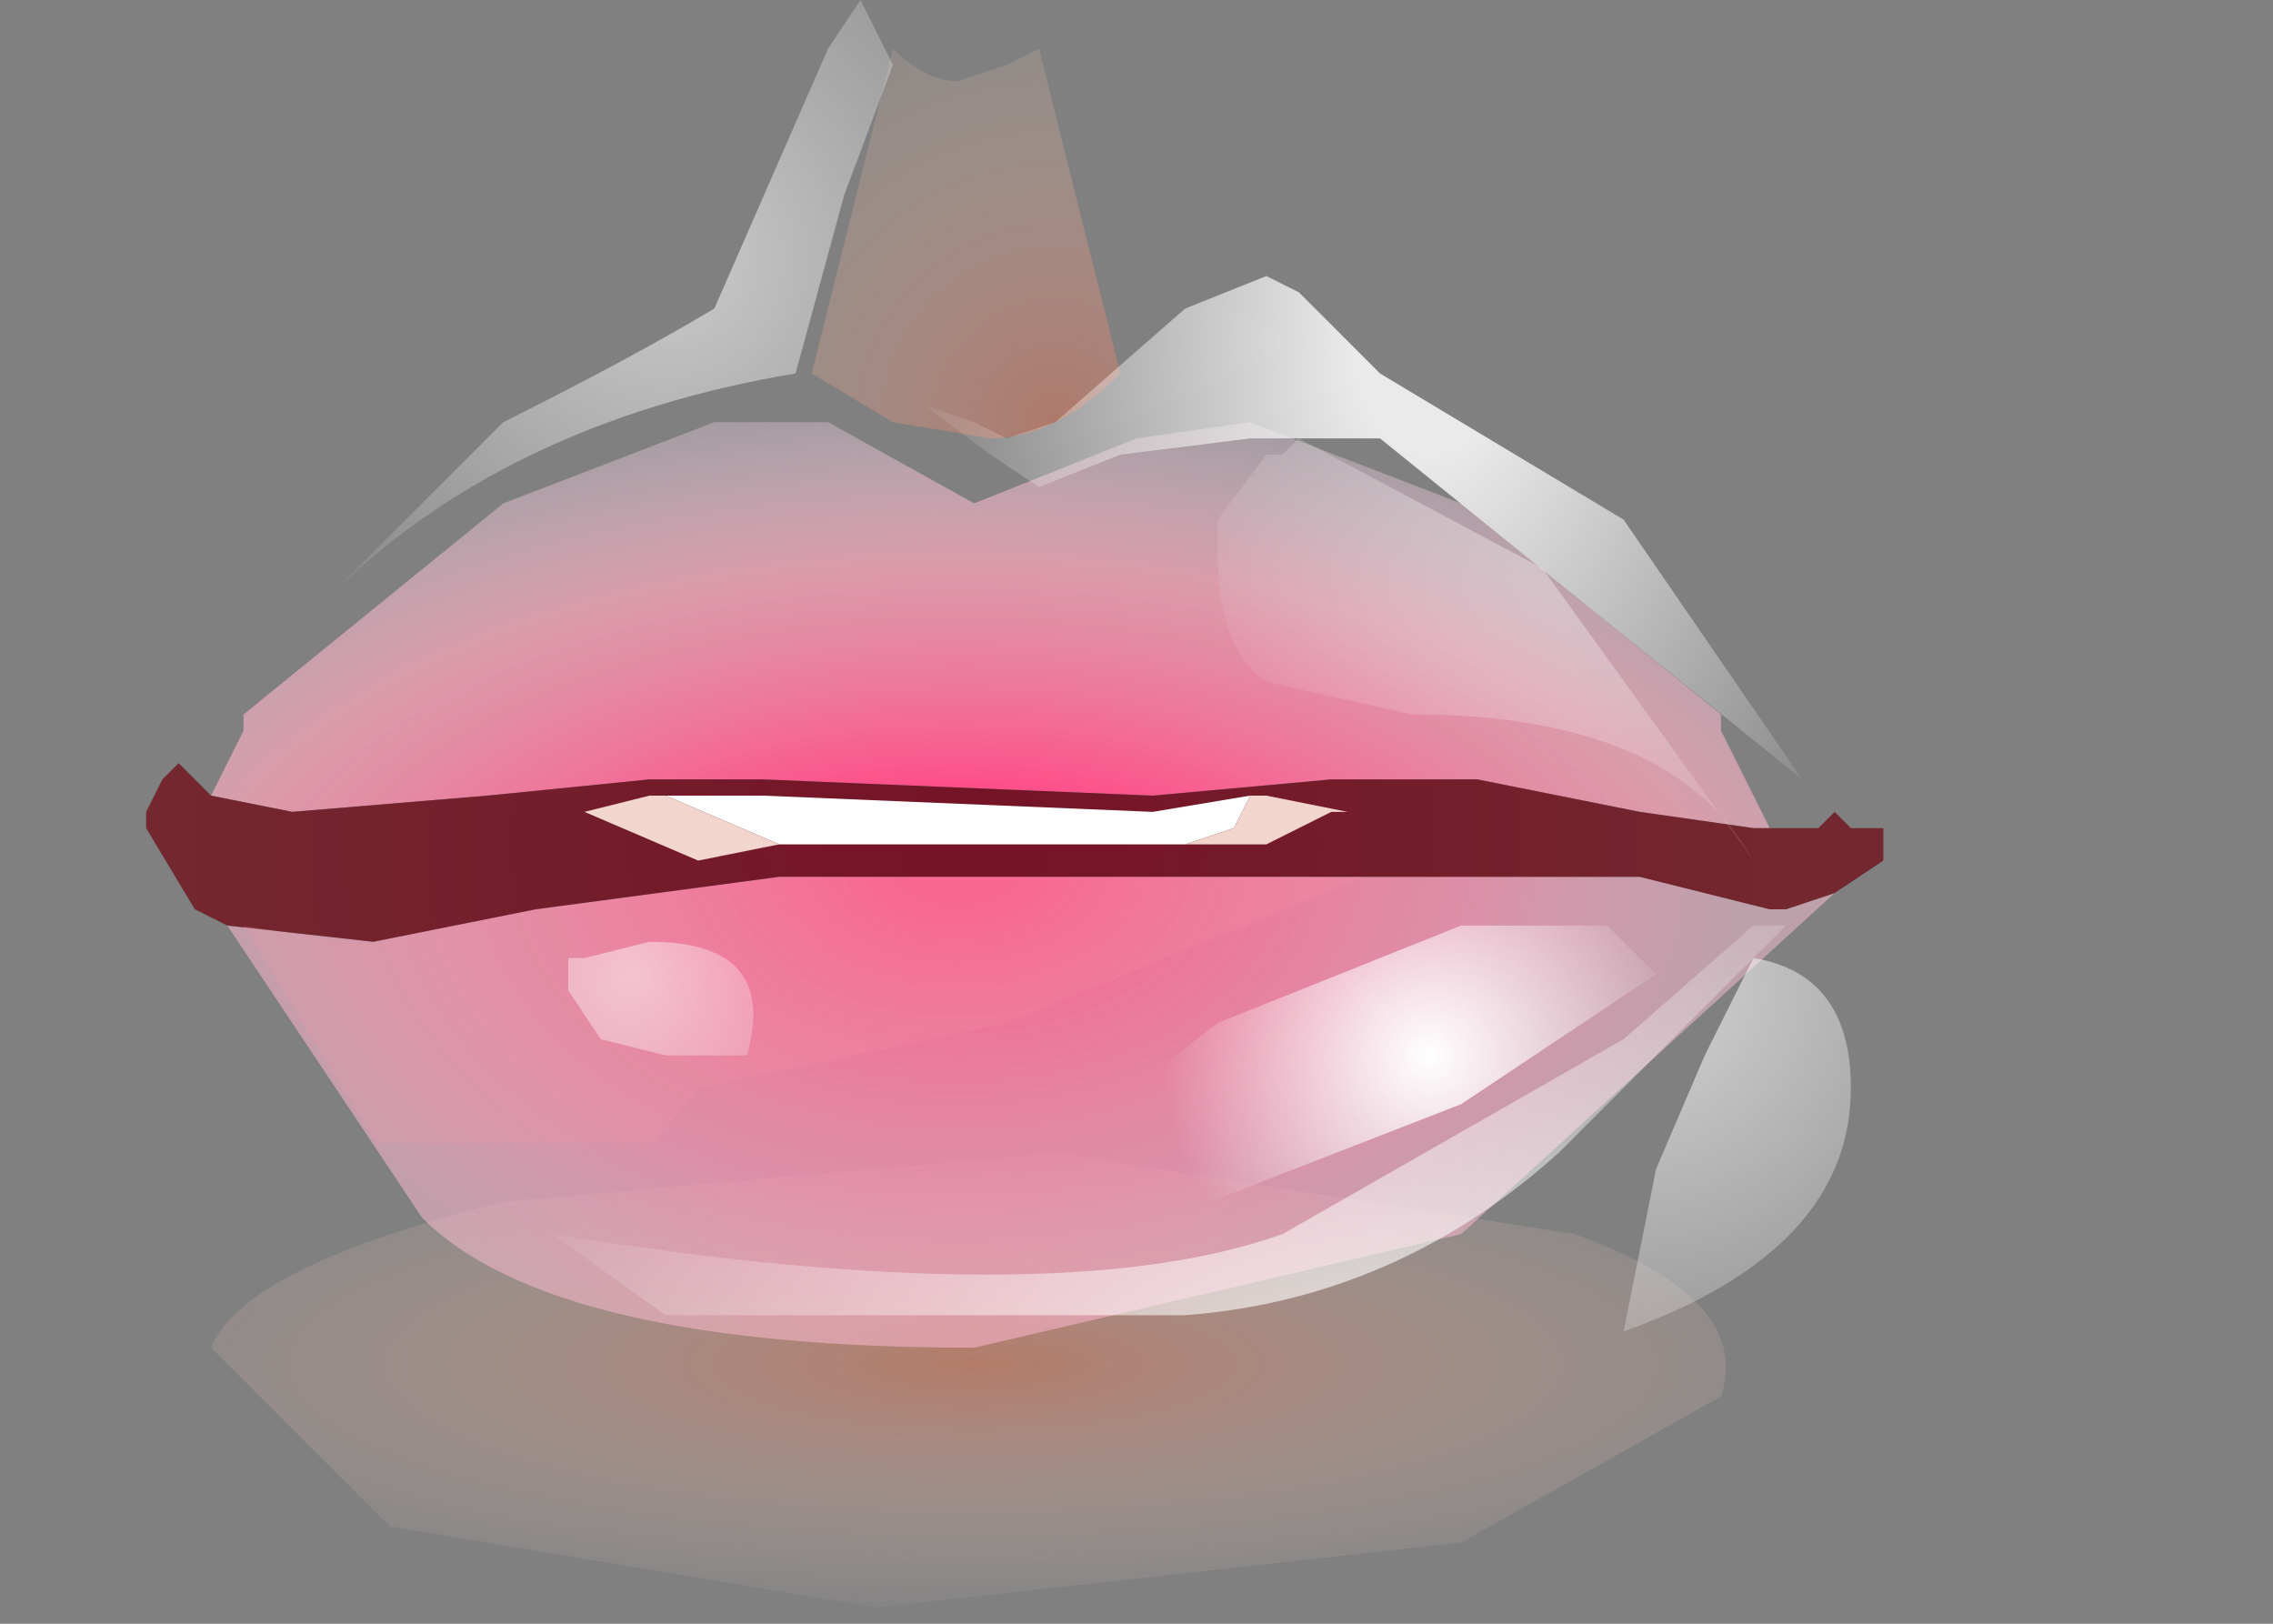 <?xml version="1.0" encoding="utf-8"?>
<svg version="1.1" id="Layer_1"
xmlns="http://www.w3.org/2000/svg"
xmlns:xlink="http://www.w3.org/1999/xlink"
xmlns:author="http://www.sothink.com"
width="7px" height="5px"
xml:space="preserve">
<rect width="100%" height="100%" fill="#808080" stroke="none"/>
<g id="35" transform="matrix(1, 0, 0, 1, 3.1, 2.45)">
<radialGradient
id="RadialGradID_367" gradientUnits="userSpaceOnUse" gradientTransform="matrix(0, -0.001, -0.004, -0, -0.1, 1.75)" spreadMethod ="pad" cx="0" cy="0" r="819.2" fx="0" fy="0" >
<stop  offset="0"  style="stop-color:#E37653;stop-opacity:0.522" />
<stop  offset="1"  style="stop-color:#FFEFEA;stop-opacity:0" />
</radialGradient>
<path style="fill:url(#RadialGradID_367) " d="M-2.45,1.7Q-2.35 1.45 -1.55 1.25L0.15 1.1L1.75 1.35Q2.3 1.55 2.2 1.85L1.4 2.3L-0.4 2.5L-1.9 2.25L-2.45 1.7" />
<radialGradient
id="RadialGradID_368" gradientUnits="userSpaceOnUse" gradientTransform="matrix(0, 0, -0.001, 0, 2.6, 0.15)" spreadMethod ="pad" cx="0" cy="0" r="819.2" fx="0" fy="0" >
<stop  offset="0.149"  style="stop-color:#E66A4D;stop-opacity:0.592" />
<stop  offset="0.918"  style="stop-color:#FFECD9;stop-opacity:0.263" />
</radialGradient>
<path style="fill:url(#RadialGradID_368) " d="M2.1,0.15L2.35 -0.2L2.75 -0.35L3.1 -0.2L3.15 0.15L2.9 0.5L2.5 0.65L2.2 0.5L2.1 0.15" />
<radialGradient
id="RadialGradID_369" gradientUnits="userSpaceOnUse" gradientTransform="matrix(-0, 0, 0.001, 0, -2.6, 0.1)" spreadMethod ="pad" cx="0" cy="0" r="819.2" fx="0" fy="0" >
<stop  offset="0.149"  style="stop-color:#E66A4D;stop-opacity:0.592" />
<stop  offset="0.918"  style="stop-color:#FFECD9;stop-opacity:0.263" />
</radialGradient>
<path style="fill:url(#RadialGradID_369) " d="M-2.1,0.4Q-2.2 0.55 -2.45 0.55L-2.85 0.4L-3.1 0.05L-3 -0.3L-2.7 -0.4L-2.3 -0.3L-2.1 0.1L-2.1 0.4" />
<radialGradient
id="RadialGradID_370" gradientUnits="userSpaceOnUse" gradientTransform="matrix(0.002, 0, 0, 0.002, 0.15, -1.15)" spreadMethod ="pad" cx="0" cy="0" r="819.2" fx="0" fy="0" >
<stop  offset="0"  style="stop-color:#D67259;stop-opacity:0.541" />
<stop  offset="1"  style="stop-color:#FFEDDB;stop-opacity:0" />
</radialGradient>
<path style="fill:url(#RadialGradID_370) " d="M-0.15,-2.2L0 -2.25L0.1 -2.3L0.35 -1.3Q0.15 -1.1 -0.05 -1.1L-0.35 -1.15L-0.6 -1.3L-0.35 -2.3Q-0.25 -2.2 -0.15 -2.2" />
<radialGradient
id="RadialGradID_371" gradientUnits="userSpaceOnUse" gradientTransform="matrix(0.004, 0, 0, 0.002, -0.15, 0.45)" spreadMethod ="pad" cx="0" cy="0" r="819.2" fx="0" fy="0" >
<stop  offset="0.275"  style="stop-color:#FF4A87;stop-opacity:1" />
<stop  offset="0.722"  style="stop-color:#FFA8BD;stop-opacity:0.702" />
<stop  offset="1"  style="stop-color:#FCDDF1;stop-opacity:0.302" />
</radialGradient>
<path style="fill:url(#RadialGradID_371) " d="M2.3,0.1L1.95 0.05L1.45 -0.05L1 -0.05L0.45 0L-0.75 -0.05L-0.95 -0.05L-1 -0.05L-1.1 -0.05L-1.6 0L-2.2 0.05L-2.45 0L-2.35 -0.2L-2.35 -0.25L-1.55 -0.9L-0.9 -1.15L-0.55 -1.15L-0.1 -0.9L0.4 -1.1L0.75 -1.15L1.4 -0.9L2.2 -0.25L2.2 -0.2L2.35 0.1L2.3 0.1" />
<radialGradient
id="RadialGradID_372" gradientUnits="userSpaceOnUse" gradientTransform="matrix(0.003, 0, 0, 0.002, -0.15, 0.2)" spreadMethod ="pad" cx="0" cy="0" r="819.2" fx="0" fy="0" >
<stop  offset="0.078"  style="stop-color:#F75D8A;stop-opacity:1" />
<stop  offset="0.631"  style="stop-color:#FF94B6;stop-opacity:0.733" />
<stop  offset="0.98"  style="stop-color:#FFC2D7;stop-opacity:0.482" />
</radialGradient>
<path style="fill:url(#RadialGradID_372) " d="M2.55,0.3L1.4 1.35L-0.1 1.7Q-1.4 1.7 -1.8 1.3L-2.4 0.4L-1.95 0.45L-1.45 0.35L-0.7 0.25L0.1 0.25L0.45 0.25L1.3 0.25L1.95 0.25L2.35 0.35L2.4 0.35L2.55 0.3" />
<radialGradient
id="RadialGradID_373" gradientUnits="userSpaceOnUse" gradientTransform="matrix(0.003, 0, 0, 0.003, -0.1, 0.15)" spreadMethod ="pad" cx="0" cy="0" r="819.2" fx="0" fy="0" >
<stop  offset="0.016"  style="stop-color:#751327;stop-opacity:1" />
<stop  offset="1"  style="stop-color:#73272E;stop-opacity:1" />
</radialGradient>
<path style="fill:url(#RadialGradID_373) " d="M2.4,0.35L2.35 0.35L1.95 0.25L1.3 0.25L0.45 0.25L0.1 0.25L-0.7 0.25L-1.45 0.35L-1.95 0.45L-2.4 0.4L-2.5 0.35L-2.65 0.1L-2.65 0.05L-2.6 -0.05L-2.55 -0.1L-2.45 0L-2.2 0.05L-1.6 0L-1.1 -0.05L-1 -0.05L-0.95 -0.05L-0.75 -0.05L0.45 0L1 -0.05L1.45 -0.05L1.95 0.05L2.3 0.1L2.35 0.1L2.5 0.1L2.55 0.05L2.6 0.1L2.7 0.1L2.7 0.2L2.55 0.3L2.4 0.35" />
<radialGradient
id="RadialGradID_374" gradientUnits="userSpaceOnUse" gradientTransform="matrix(0.003, -0, 9.15527e-005, 0.001, -0.65, 0.25)" spreadMethod ="pad" cx="0" cy="0" r="819.2" fx="210325" fy="0" >
<stop  offset="0.071"  style="stop-color:#F7495B;stop-opacity:1" />
<stop  offset="1"  style="stop-color:#FC94A6;stop-opacity:0.18" />
</radialGradient>
<path style="fill:url(#RadialGradID_374) " d="M0.1,0.25L0.45 0.25L1.1 0.25L0 0.7L-0.95 0.9L-1.15 1.15L-1.7 1.35L-1.8 1.3L-2.35 0.4L-2.05 0.45L-1.95 0.45L-1.45 0.35L-0.7 0.25L-0.4 0.25L0.1 0.25" />
<radialGradient
id="RadialGradID_375" gradientUnits="userSpaceOnUse" gradientTransform="matrix(0.001, -0, 0, 0.001, 1.3, 0.8)" spreadMethod ="pad" cx="0" cy="0" r="819.2" fx="0" fy="0" >
<stop  offset="0"  style="stop-color:#FFFFFF;stop-opacity:1" />
<stop  offset="1"  style="stop-color:#FFFFFF;stop-opacity:0" />
</radialGradient>
<path style="fill:url(#RadialGradID_375) " d="M1.4,0.4L1.85 0.4L2 0.55L1.4 0.95L0.5 1.3L0.2 1.05L0.65 0.7L1.4 0.4" />
<radialGradient
id="RadialGradID_376" gradientUnits="userSpaceOnUse" gradientTransform="matrix(0.001, 0, 0, 0.001, -1.15, 0.55)" spreadMethod ="pad" cx="0" cy="0" r="819.2" fx="0" fy="0" >
<stop  offset="0"  style="stop-color:#FFFFFF;stop-opacity:0.502" />
<stop  offset="1"  style="stop-color:#FFFFFF;stop-opacity:0" />
</radialGradient>
<path style="fill:url(#RadialGradID_376) " d="M-1.35,0.6L-1.35 0.5L-1.3 0.5L-1.1 0.45Q-0.7 0.45 -0.8 0.8L-1.05 0.8L-1.25 0.75L-1.35 0.6" />
<path style="fill:#FFFFFF;fill-opacity:1" d="M-1,0L-0.95 0L-0.75 0L0.45 0.05L0.75 0L0.7 0.1L0.55 0.15L0.45 0.15L0.4 0.15L0.1 0.15L-0.6 0.15L-0.65 0.15L-0.7 0.15L-1.05 0L-1 0" />
<path style="fill:#F2D6CD;fill-opacity:1" d="M-0.95,0.2L-1.3 0.05L-1.1 0L-1.05 0L-0.7 0.15L-0.95 0.2M0.55,0.15L0.7 0.1L0.75 0L0.8 0L1.05 0.05L1 0.05L0.8 0.15L0.55 0.15" />
<radialGradient
id="RadialGradID_377" gradientUnits="userSpaceOnUse" gradientTransform="matrix(0.002, 0, 0, 0.002, 1.95, -1.15)" spreadMethod ="pad" cx="0" cy="0" r="819.2" fx="0" fy="0" >
<stop  offset="0.145"  style="stop-color:#FFFFFF;stop-opacity:0.451" />
<stop  offset="1"  style="stop-color:#FFFFFF;stop-opacity:0" />
</radialGradient>
<path style="fill:url(#RadialGradID_377) " d="M0.9,-1.1L1.65 -0.7L2.3 0.2Q2.05 -0.25 1.25 -0.25L0.8 -0.35Q0.65 -0.45 0.65 -0.75L0.65 -0.85L0.8 -1.05L0.85 -1.05L0.9 -1.1" />
<radialGradient
id="RadialGradID_378" gradientUnits="userSpaceOnUse" gradientTransform="matrix(0.005, 0.001, -0.001, 0.003, 0.2, 0.45)" spreadMethod ="pad" cx="0" cy="0" r="819.2" fx="210527" fy="0" >
<stop  offset="0.227"  style="stop-color:#FFFFFF;stop-opacity:0.451" />
<stop  offset="1"  style="stop-color:#FFFFFF;stop-opacity:0" />
</radialGradient>
<path style="fill:url(#RadialGradID_378) " d="M-0.65,-0.5L-0.6 -0.3L-0.45 -0.3L-0.4 -0.45L-0.3 -0.45L-0.3 -0.3L-0.15 -0.5L-0.1 -0.35L-0.05 -0.3L0.1 -0.25L0.2 -0.35L0.3 -0.45L0.55 -0.3L0.8 -0.1L0.55 -0.15Q0.3 -0.15 0.65 -0.15L0.15 -0.1L-0.25 -0.1L-0.3 -0.15L-0.55 -0.15L-1.35 -0.15L-1.9 -0.25L-2.2 -0.3L-2.1 -0.4L-1.5 -0.85L-1.2 -0.55Q-1 -0.4 -0.7 -0.4L-0.65 -0.5" />
<radialGradient
id="RadialGradID_379" gradientUnits="userSpaceOnUse" gradientTransform="matrix(0.004, 0, 0, 0.004, 1.3, 2.9)" spreadMethod ="pad" cx="0" cy="0" r="819.2" fx="0" fy="0" >
<stop  offset="0.071"  style="stop-color:#FFFFFF;stop-opacity:1" />
<stop  offset="1"  style="stop-color:#FFFFFF;stop-opacity:0" />
</radialGradient>
<path style="fill:url(#RadialGradID_379) " d="M2.3,0.4L2.4 0.4L1.7 1.1Q1.2 1.55 0.55 1.6L-1.05 1.6L-1.4 1.35Q0.15 1.6 0.85 1.35L1.9 0.75L2.3 0.4" />
<radialGradient
id="RadialGradID_380" gradientUnits="userSpaceOnUse" gradientTransform="matrix(0.002, 0, 0, 0.003, 1.3, -1.4)" spreadMethod ="pad" cx="0" cy="0" r="819.2" fx="0" fy="0" >
<stop  offset="0.145"  style="stop-color:#FFFFFF;stop-opacity:0.831" />
<stop  offset="1"  style="stop-color:#FFFFFF;stop-opacity:0" />
</radialGradient>
<path style="fill:url(#RadialGradID_380) " d="M2.45,-0.05L1.15 -1.1L0.75 -1.1L0.35 -1.05L0.1 -0.95L-0.05 -1.05L-0.25 -1.2L-0.1 -1.15L0 -1.1L0.15 -1.15L0.55 -1.5L0.8 -1.6L0.9 -1.55L1.15 -1.3L1.9 -0.85L2.45 -0.05" />
<radialGradient
id="RadialGradID_381" gradientUnits="userSpaceOnUse" gradientTransform="matrix(0.002, 0, 0, 0.002, 1.95, 0.6)" spreadMethod ="pad" cx="0" cy="0" r="819.2" fx="0" fy="0" >
<stop  offset="0.145"  style="stop-color:#FFFFFF;stop-opacity:0.561" />
<stop  offset="1"  style="stop-color:#FFFFFF;stop-opacity:0" />
</radialGradient>
<path style="fill:url(#RadialGradID_381) " d="M2.3,0.5Q2.6 0.55 2.6 0.9Q2.6 1.4 1.9 1.65L2 1.15L2.15 0.8L2.3 0.5" />
<radialGradient
id="RadialGradID_382" gradientUnits="userSpaceOnUse" gradientTransform="matrix(0.002, 0, 0, 0.002, -1.05, -1.65)" spreadMethod ="pad" cx="0" cy="0" r="819.2" fx="0" fy="0" >
<stop  offset="0"  style="stop-color:#FFFFFF;stop-opacity:0.592" />
<stop  offset="1"  style="stop-color:#FFFFFF;stop-opacity:0" />
</radialGradient>
<path style="fill:url(#RadialGradID_382) " d="M-0.5,-1.85L-0.65 -1.3Q-1.55 -1.15 -2.1 -0.6L-1.55 -1.15Q-1.15 -1.35 -0.9 -1.5L-0.55 -2.3L-0.45 -2.45L-0.35 -2.25L-0.5 -1.85" />
</g>
</svg>
